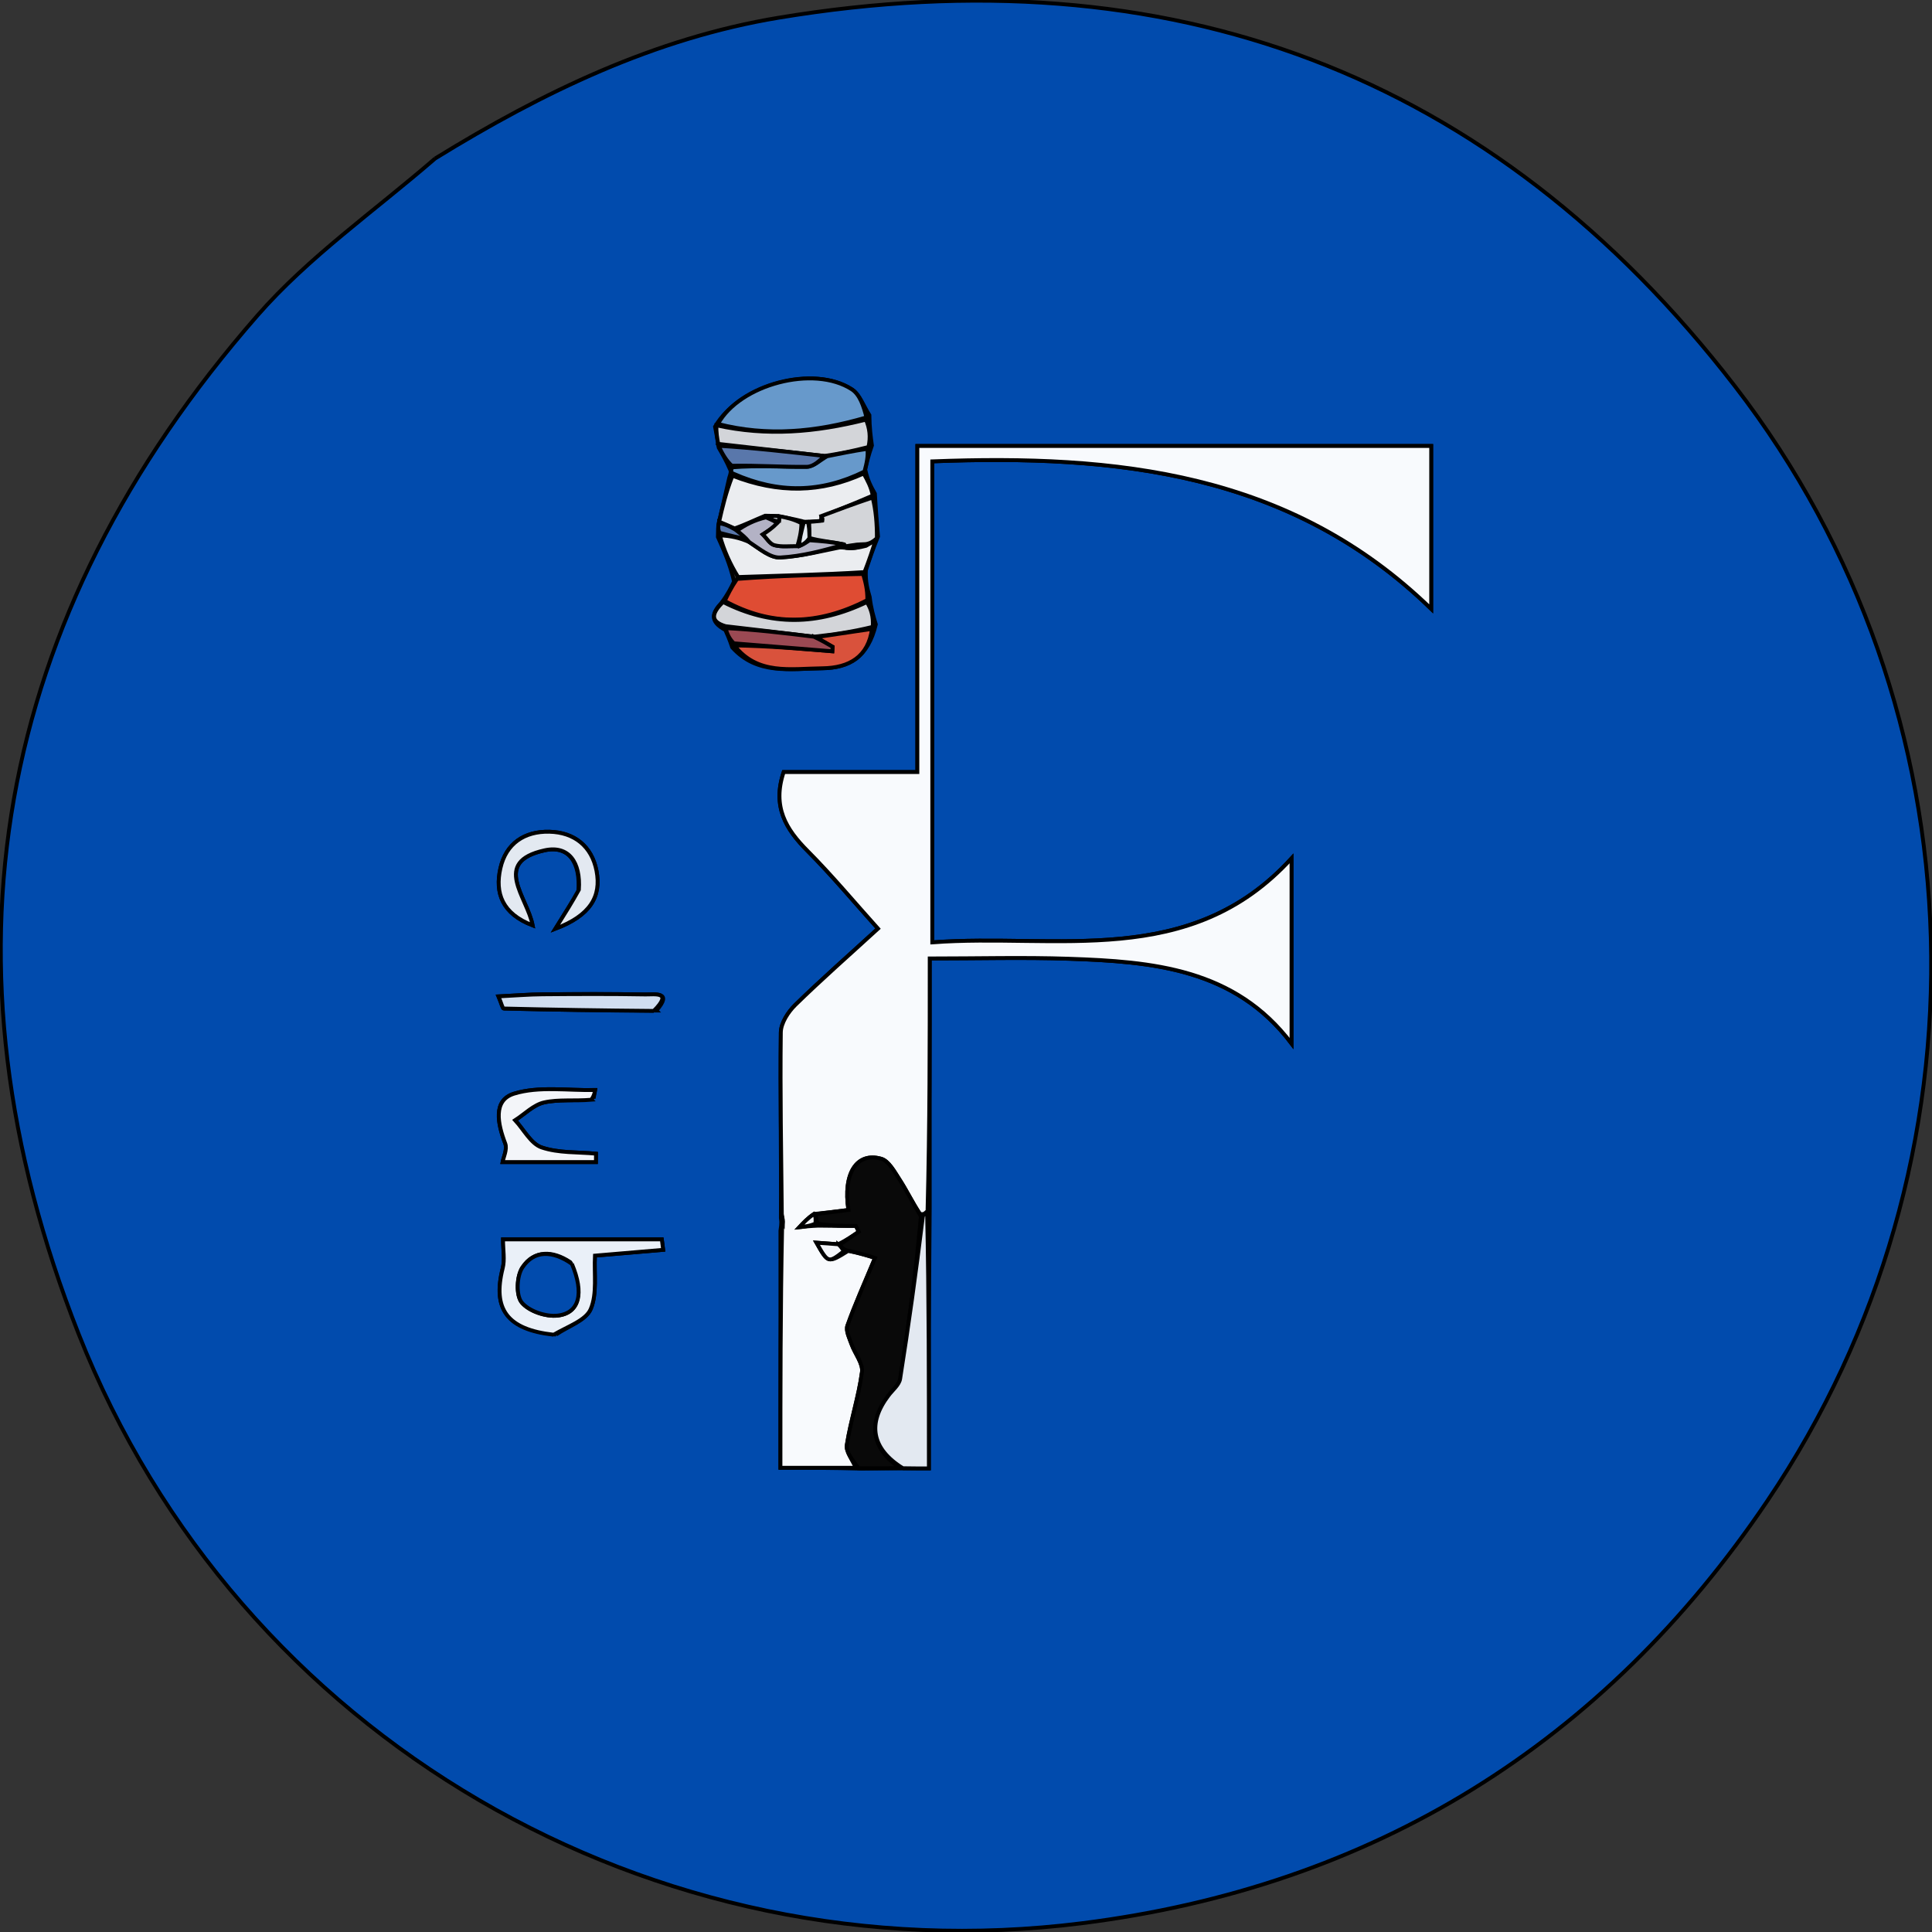 <svg width="500" height="500" xmlns="http://www.w3.org/2000/svg" xml:space="preserve" enable-background="new 0 0 500 500" version="1.1">

 <rect width="100%" height="100%" fill="#333333" stroke="none"/>

 <g>
  <title>Layer 1</title>
  <g stroke="null" id="svg_31">
   <path stroke="null" id="svg_1" d="m112.622,41.013c27.973,-17.237 56.882,-31.121 88.906,-36.431c100.922,-16.732 184.678,14.019 247.457,95.354c64.716,83.845 67.68,200.567 8.455,288.416c-42.44,62.953 -102.144,99.902 -177.423,109.378c-110.91,13.962 -218.383,-47.936 -259.674,-152.523c-37.959,-96.148 -22.085,-185.318 46.245,-263.511c13.253,-15.166 30.257,-27.033 46.033,-40.683m76.452,80.766c0.049,0.276 0.097,0.552 -0.35,1.876c-0.873,3.786 -1.745,7.572 -2.817,12.233c-0.05,0.59 -0.099,1.179 -0.113,3.087c1.579,3.515 3.158,7.031 4.175,11.523c-0.804,1.676 -1.607,3.351 -3.293,5.561c-2.336,2.502 -3.169,4.725 1.053,6.996c0.512,1.136 1.023,2.271 1.773,4.497c6.519,7.216 15.091,5.491 23.297,5.4c7.071,-0.079 11.911,-3.047 13.869,-11.366c-0.614,-2.024 -1.228,-4.048 -1.59,-7.097c-0.569,-1.981 -1.138,-3.963 -0.983,-6.92c0.845,-2.598 1.691,-5.197 3.141,-8.726c-0.283,-3.363 -0.566,-6.726 -0.811,-11.083c-0.968,-1.738 -1.936,-3.476 -2.496,-6.249c0.39,-1.763 0.781,-3.526 1.728,-6.224c-0.307,-2.229 -0.614,-4.458 -0.659,-7.854c-1.479,-2.263 -2.452,-5.304 -4.522,-6.655c-9.862,-6.436 -29.038,-1.292 -35.419,9.645c0.276,1.484 0.552,2.968 0.96,5.448c0.985,1.692 1.971,3.383 3.058,5.91m45.275,258.244c1.956,0 3.913,0 6.044,0c0,-22.478 0,-44.206 0.218,-67.387c0,-21.365 0,-42.729 0,-64.587c12.6,0 24.298,-0.323 35.973,0.07c21.631,0.728 43.011,2.519 57.661,21.934c0,-16.496 0,-32.46 0,-47.903c-26.323,28.878 -60.891,19.309 -92.971,21.733c0,-42.261 0,-83.399 0,-124.485c47.6,-1.841 92.74,2.81 129.119,38.179c0,-15.059 0,-28.776 0,-42.155c-44.563,0 -88.483,0 -132.979,0c0,28.275 0,55.906 0,84.379c-12.154,0 -23.743,0 -34.6,0c-3.002,8.993 0.618,14.823 6.157,20.384c6.362,6.387 12.151,13.347 18.263,20.141c-7.637,6.983 -14.706,13.187 -21.419,19.756c-1.849,1.809 -3.708,4.695 -3.738,7.11c-0.194,15.681 0.115,31.369 0.017,47.994c0.104,0.634 0.207,1.268 -0.115,3.339c0,20.394 0,40.789 0,61.334c7.137,0 13.32,0 20.929,0.217c3.349,-0.05 6.699,-0.1 11.441,-0.054m-90.439,-34.643c3.108,-2.143 7.707,-3.647 8.959,-6.586c1.704,-4.001 0.851,-9.096 1.101,-13.836c5.486,-0.467 11.573,-0.986 17.66,-1.504c-0.118,-0.901 -0.236,-1.802 -0.354,-2.704c-13.784,0 -27.569,0 -41.092,0c0,2.759 0.48,5.242 -0.082,7.46c-2.671,10.556 1.094,15.87 13.809,17.169m5.752,-114.508c-1.591,2.544 -3.182,5.087 -5.931,9.484c9.002,-3.408 11.936,-8.314 10.64,-15.001c-1.222,-6.306 -5.683,-9.953 -12.204,-10.102c-6.474,-0.147 -11.214,3.074 -12.657,9.439c-1.457,6.425 0.467,11.774 8.339,14.796c-1.403,-7.371 -10.618,-16.381 3.055,-19.419c6.322,-1.405 9.409,3.147 8.758,10.803m3.965,53.432c0.129,-0.736 0.259,-1.471 0.388,-2.207c-7.036,0.173 -14.503,-1.054 -20.978,0.946c-5.548,1.713 -4.208,7.878 -2.281,12.893c0.579,1.506 -0.493,3.651 -0.69,4.81c8.42,0 16.29,0 24.159,0c0.006,-0.725 0.013,-1.45 0.019,-2.175c-4.725,-0.446 -9.711,-0.123 -14.079,-1.617c-2.76,-0.944 -4.598,-4.6 -6.85,-7.04c2.484,-1.6 4.791,-3.998 7.496,-4.605c3.726,-0.836 7.754,-0.319 12.816,-1.004m16.251,-22.779c4.366,-4.999 -0.487,-4.115 -2.839,-4.157c-8.855,-0.159 -17.715,-0.116 -26.572,-0.041c-3.645,0.031 -7.289,0.334 -11.456,0.539c0.79,1.881 1.057,3.131 1.355,3.138c12.718,0.311 25.439,0.511 39.513,0.521z" fill="#014BAD"/>
   <path stroke="null" id="svg_2" d="m221.483,379.86c-6.183,0 -12.367,0 -19.504,0c0,-20.546 0,-40.94 0.436,-62.297c0.264,-1.747 0.093,-2.532 -0.079,-3.316c-0.144,-15.685 -0.454,-31.373 -0.259,-47.054c0.03,-2.415 1.889,-5.301 3.738,-7.11c6.714,-6.569 13.783,-12.772 21.419,-19.756c-6.112,-6.794 -11.902,-13.754 -18.263,-20.141c-5.539,-5.561 -9.159,-11.391 -6.157,-20.384c10.857,0 22.445,0 34.6,0c0,-28.473 0,-56.104 0,-84.379c44.497,0 88.416,0 132.979,0c0,13.379 0,27.096 0,42.155c-36.379,-35.369 -81.519,-40.02 -129.119,-38.179c0,41.086 0,82.224 0,124.485c32.08,-2.423 66.648,7.145 92.971,-21.733c0,15.442 0,31.407 0,47.903c-14.65,-19.415 -36.03,-21.206 -57.661,-21.934c-11.675,-0.393 -23.373,-0.07 -35.973,-0.07c0,21.857 0,43.222 -0.565,65.352c-0.859,0.844 -1.154,0.923 -1.941,0.747c-2.096,-3.169 -3.545,-6.184 -5.355,-8.964c-1.298,-1.994 -2.773,-4.746 -4.698,-5.297c-6.328,-1.809 -9.942,3.792 -8.477,13.251c-2.791,0.354 -5.57,0.706 -8.934,1.045c-1.644,1.126 -2.704,2.265 -3.763,3.405c1.403,-0.152 2.806,-0.304 4.877,-0.39c3.699,0.066 6.73,0.066 9.761,0.066c0.244,0.504 0.489,1.008 0.733,1.511c-1.595,1.088 -3.19,2.175 -5.314,3.241c-2.131,-0.143 -3.734,-0.264 -5.636,-0.409c3.042,5.345 3.042,5.345 8.212,2.114c3.105,0.604 5.572,1.388 6.947,1.826c-2.774,6.667 -5.197,12.016 -7.149,17.533c-0.465,1.313 0.512,3.234 1.062,4.791c0.866,2.451 3.009,4.974 2.71,7.212c-0.848,6.353 -2.926,12.534 -3.92,18.877c-0.282,1.8 1.491,3.924 2.322,5.9z" fill="#F8FAFD"/>
   <path stroke="null" id="svg_3" d="m222.196,379.968c-1.543,-2.084 -3.316,-4.208 -3.034,-6.008c0.994,-6.343 3.072,-12.524 3.92,-18.877c0.299,-2.237 -1.844,-4.761 -2.71,-7.212c-0.55,-1.557 -1.527,-3.478 -1.062,-4.791c1.952,-5.516 4.375,-10.865 7.149,-17.533c-1.375,-0.437 -3.842,-1.222 -7.379,-1.964c-1.251,-0.487 -1.433,-1.017 -1.614,-1.546c1.595,-1.088 3.19,-2.175 4.785,-3.263c-0.244,-0.504 -0.489,-1.007 -0.733,-1.511c-3.031,0 -6.062,0 -9.801,-0.557c-0.635,-1.208 -0.562,-1.859 -0.489,-2.51c2.779,-0.352 5.559,-0.705 8.349,-1.058c-1.465,-9.458 2.15,-15.059 8.477,-13.251c1.925,0.55 3.4,3.302 4.698,5.297c1.809,2.78 3.258,5.795 5.568,9.603c-1.282,14.622 -3.194,28.363 -5.365,42.062c-0.246,1.549 -1.936,2.882 -3,4.282c-5.485,7.219 -4.441,13.79 3.003,18.796c-3.349,0.05 -6.699,0.1 -10.761,0.041z" fill="#090909"/>
   <path stroke="null" id="svg_4" d="m233.653,379.975c-8.14,-5.054 -9.184,-11.625 -3.699,-18.844c1.064,-1.4 2.754,-2.733 3,-4.282c2.172,-13.699 4.083,-27.44 5.858,-41.808c0.082,-0.718 0.376,-0.796 1.126,-0.914c0.455,21.689 0.455,43.417 0.455,65.895c-2.131,0 -4.087,0 -6.74,-0.048z" fill="#E3E9F1"/>
   <path stroke="null" id="svg_5" d="m143.288,345.424c-12.092,-1.344 -15.858,-6.658 -13.187,-17.214c0.561,-2.218 0.082,-4.701 0.082,-7.46c13.524,0 27.308,0 41.092,0c0.118,0.901 0.236,1.802 0.354,2.704c-6.087,0.518 -12.174,1.037 -17.66,1.504c-0.25,4.74 0.603,9.836 -1.101,13.836c-1.251,2.938 -5.851,4.442 -9.581,6.631m4.255,-18.809c-4.534,-3.011 -9.311,-3.146 -12.349,1.409c-1.482,2.223 -1.686,7.203 -0.176,9.048c1.847,2.256 6.234,3.747 9.28,3.403c5.64,-0.637 6.955,-5.734 3.245,-13.86z" fill="#EAF0F8"/>
   <path stroke="null" id="svg_6" d="m185.803,109.722c5.636,-10.238 24.812,-15.383 34.673,-8.946c2.07,1.351 3.044,4.393 3.766,7.245c-13.232,3.879 -25.772,4.947 -38.439,1.701z" fill="#6799CB"/>
   <path stroke="null" id="svg_7" d="m223.373,148.544c0.569,1.981 1.138,3.963 1.092,6.764c-12.81,6.601 -24.914,6.784 -36.906,0.217c0.804,-1.676 1.607,-3.351 3.189,-5.7c11.394,-0.875 22.009,-1.078 32.625,-1.281z" fill="#DF4C33"/>
   <path stroke="null" id="svg_8" d="m186.107,135.013c0.873,-3.786 1.745,-7.572 3.462,-11.898c11.885,4.652 22.921,4.469 33.952,-0.57c0.968,1.738 1.936,3.476 2.343,5.716c-4.8,2.096 -9.039,3.689 -13.277,5.607c0,0.326 -0.02,0.977 -0.544,1.021c-1.225,0.084 -1.926,0.123 -2.988,0.164c-0.362,0.002 -1.087,-0.004 -1.585,-0.208c-2.227,-0.547 -3.955,-0.89 -6.217,-1.275c-1.245,-0.062 -1.956,-0.081 -3.231,-0.103c-2.866,1.172 -5.167,2.348 -7.908,3.286c-1.628,-0.738 -2.817,-1.24 -4.006,-1.742z" fill="#EBEDF0"/>
   <path stroke="null" id="svg_9" d="m149.814,230.259c0.499,-7.045 -2.588,-11.596 -8.91,-10.191c-13.673,3.038 -4.458,12.048 -3.055,19.419c-7.873,-3.022 -9.797,-8.371 -8.339,-14.796c1.444,-6.365 6.184,-9.586 12.657,-9.439c6.521,0.149 10.982,3.796 12.204,10.102c1.295,6.687 -1.638,11.593 -10.64,15.001c2.75,-4.397 4.34,-6.94 6.083,-10.096z" fill="#E3E9F1"/>
   <path stroke="null" id="svg_10" d="m153.045,284.614c-4.48,0.374 -8.508,-0.143 -12.234,0.693c-2.706,0.607 -5.012,3.005 -7.496,4.605c2.252,2.44 4.09,6.097 6.85,7.04c4.369,1.494 9.355,1.171 14.079,1.617c-0.006,0.725 -0.013,1.45 -0.019,2.175c-7.87,0 -15.739,0 -24.159,0c0.197,-1.159 1.269,-3.303 0.69,-4.81c-1.927,-5.015 -3.267,-11.179 2.281,-12.893c6.475,-2 13.942,-0.773 20.978,-0.946c-0.129,0.736 -0.259,1.472 -0.97,2.519z" fill="#F3F5F9"/>
   <path stroke="null" id="svg_11" d="m185.43,110.071c13.04,2.896 25.58,1.829 38.681,-1.467c0.933,2.223 1.24,4.452 0.643,7.084c-4.167,1.065 -7.43,1.726 -11.381,2.318c-9.621,-1.091 -18.555,-2.112 -27.488,-3.133c-0.276,-1.484 -0.552,-2.968 -0.455,-4.801z" fill="#D3D5D9"/>
   <path stroke="null" id="svg_12" d="m223.734,148.056c-10.977,0.691 -21.593,0.893 -32.706,1.28c-2.076,-3.331 -3.655,-6.846 -4.743,-10.775c2.835,0.104 5.18,0.62 7.634,1.734c2.748,1.802 5.445,4.12 8.013,3.983c5.68,-0.302 11.295,-1.839 16.936,-2.903c-0,-0.031 -0.047,0.009 0.218,0.434c1.736,0.17 3.207,-0.085 5.039,-0.55c1.077,-0.636 1.792,-1.061 2.508,-1.487c-0.845,2.598 -1.691,5.197 -2.898,8.283z" fill="#EBEDF0"/>
   <path stroke="null" id="svg_13" d="m187.118,155.791c12.433,6.3 24.537,6.117 37.221,0.029c1.102,1.717 1.716,3.741 1.517,6.412c-5.419,1.322 -10.024,1.996 -15.214,2.545c-8.01,-0.988 -15.435,-1.853 -22.86,-2.717c-4.274,-1.278 -3.441,-3.501 -0.664,-6.27z" fill="#D3D5D9"/>
   <path stroke="null" id="svg_14" d="m169.201,261.625c-13.397,-0.112 -26.118,-0.312 -38.836,-0.623c-0.297,-0.007 -0.565,-1.257 -1.355,-3.138c4.168,-0.205 7.811,-0.509 11.456,-0.539c8.857,-0.075 17.717,-0.117 26.572,0.041c2.352,0.042 7.204,-0.842 2.162,4.259z" fill="#D1DEF0"/>
   <path stroke="null" id="svg_15" d="m211.227,164.902c4.605,-0.674 9.21,-1.348 14.446,-2.145c-0.961,7.146 -5.801,10.115 -12.873,10.193c-8.207,0.091 -16.778,1.816 -22.765,-5.92c8.811,0.16 17.09,0.841 25.369,1.522c0.023,-0.388 0.046,-0.775 0.069,-1.163c-1.416,-0.829 -2.831,-1.658 -4.247,-2.487z" fill="#D9523C"/>
   <path stroke="null" id="svg_16" d="m214.061,118.076c3.263,-0.662 6.526,-1.323 10.414,-1.92c0.235,1.828 -0.156,3.591 -0.75,5.871c-11.235,5.557 -22.271,5.739 -33.909,0.564c-0.645,-0.26 -0.694,-0.536 -0.384,-1.642c6.704,-0.554 13.052,-0.059 19.393,-0.145c1.757,-0.024 3.491,-1.771 5.236,-2.728z" fill="#6799CB"/>
   <path stroke="null" id="svg_17" d="m226.935,139.307c-1.018,0.891 -1.733,1.317 -2.887,1.51c-2.034,0.034 -3.63,0.301 -5.227,0.567c0,0 0.047,-0.04 -0.32,-0.495c-3.245,-0.659 -6.122,-0.861 -9.016,-1.661c-0.034,-1.79 -0.051,-2.983 -0.069,-4.176c0.701,-0.039 1.401,-0.078 2.897,-0.236c0.621,-0.503 0.448,-0.888 0.274,-1.273c4.239,-1.593 8.477,-3.186 13.258,-4.784c0.826,3.358 1.109,6.721 1.09,10.549z" fill="#D3D5D9"/>
   <path stroke="null" id="svg_18" d="m213.374,118.006c-1.057,1.026 -2.791,2.774 -4.548,2.798c-6.341,0.086 -12.689,-0.409 -19.444,-0.272c-1.394,-1.279 -2.38,-2.971 -3.431,-5.161c8.868,0.523 17.801,1.544 27.423,2.635z" fill="#5977AB"/>
   <path stroke="null" id="svg_19" d="m210.642,164.777c2,0.953 3.416,1.782 4.831,2.612c-0.023,0.388 -0.046,0.775 -0.069,1.163c-8.279,-0.681 -16.558,-1.362 -25.488,-2.066c-1.163,-1.16 -1.675,-2.295 -2.16,-3.928c7.451,0.367 14.876,1.231 22.886,2.22z" fill="#9A4953"/>
   <path stroke="null" id="svg_20" d="m193.811,139.699c-2.345,-0.517 -4.69,-1.034 -7.543,-1.797c-0.459,-0.836 -0.41,-1.425 -0.26,-2.452c1.289,0.064 2.478,0.566 4.33,1.636c1.6,1.25 2.537,1.931 3.474,2.613z" fill="#5977AB"/>
   <path stroke="null" id="svg_21" d="m202.215,314.717c0.293,0.314 0.464,1.099 0.413,2.128c-0.326,-0.39 -0.43,-1.024 -0.413,-2.128z" fill="#F3F5F9"/>
   <path stroke="null" id="svg_22" d="m216.936,322.016c0.711,0.551 0.892,1.081 1.506,1.749c-4.101,3.187 -4.101,3.187 -7.142,-2.157c1.903,0.144 3.505,0.266 5.636,0.409z" fill="#F3F5F9"/>
   <path stroke="null" id="svg_23" d="m210.642,314.182c0.512,0.664 0.44,1.315 0.407,2.457c-1.364,0.643 -2.767,0.795 -4.17,0.948c1.059,-1.139 2.119,-2.279 3.763,-3.405z" fill="#F3F5F9"/>
   <path stroke="null" id="svg_24" d="m148.001,327.07c3.252,7.672 1.937,12.769 -3.703,13.406c-3.046,0.344 -7.433,-1.147 -9.28,-3.403c-1.51,-1.845 -1.307,-6.825 0.176,-9.048c3.038,-4.555 7.815,-4.42 12.807,-0.954z" fill="#014BAD"/>
   <path stroke="null" id="svg_25" d="m193.92,140.296c-1.046,-1.278 -1.983,-1.96 -3.144,-2.973c2.078,-1.507 4.38,-2.682 7.452,-3.434c1.641,0.732 2.513,1.04 3.04,1.749c-1.514,1.155 -2.683,1.91 -3.853,2.664c0.986,0.972 1.829,2.483 2.989,2.792c1.873,0.498 3.956,0.203 6.42,0.237c1.205,-0.506 1.942,-1.006 2.678,-1.506c2.878,0.203 5.755,0.406 9,1.095c-5.274,1.52 -10.889,3.057 -16.569,3.359c-2.567,0.137 -5.265,-2.182 -8.013,-3.983z" fill="#B3B2C5"/>
   <path stroke="null" id="svg_26" d="m206.354,141.336c-1.994,-0.04 -4.077,0.255 -5.95,-0.243c-1.161,-0.308 -2.004,-1.82 -2.989,-2.792c1.169,-0.755 2.339,-1.509 3.893,-3.071c0.416,-1.077 0.447,-1.347 0.478,-1.617c1.728,0.343 3.457,0.686 5.624,1.777c-0.059,2.481 -0.557,4.213 -1.055,5.946z" fill="#D3D5D9"/>
   <path stroke="null" id="svg_27" d="m206.823,141.33c0.029,-1.726 0.527,-3.459 1.085,-5.736c0.059,-0.545 0.784,-0.538 1.146,-0.54c0.38,1.191 0.398,2.384 0.431,4.174c-0.72,1.097 -1.456,1.597 -2.662,2.103z" fill="#E3E9F1"/>
   <path stroke="null" id="svg_28" d="m201.252,133.571c0.502,0.312 0.471,0.582 0.4,1.259c-0.911,0.099 -1.782,-0.21 -2.86,-0.939c0.505,-0.401 1.216,-0.382 2.46,-0.32z" fill="#E3E9F1"/>
   <path stroke="null" id="svg_29" d="m212.587,133.868c0.173,0.059 0.347,0.444 0.25,0.903c-0.27,0.074 -0.25,-0.577 -0.25,-0.903z" fill="#E3E9F1"/>
   <path stroke="null" id="svg_30" d="m219.086,141.809c1.331,-0.692 2.927,-0.958 4.601,-0.782c-1.394,0.697 -2.865,0.952 -4.601,0.782z" fill="#B3B2C5"/>
  </g>
 </g>
</svg>